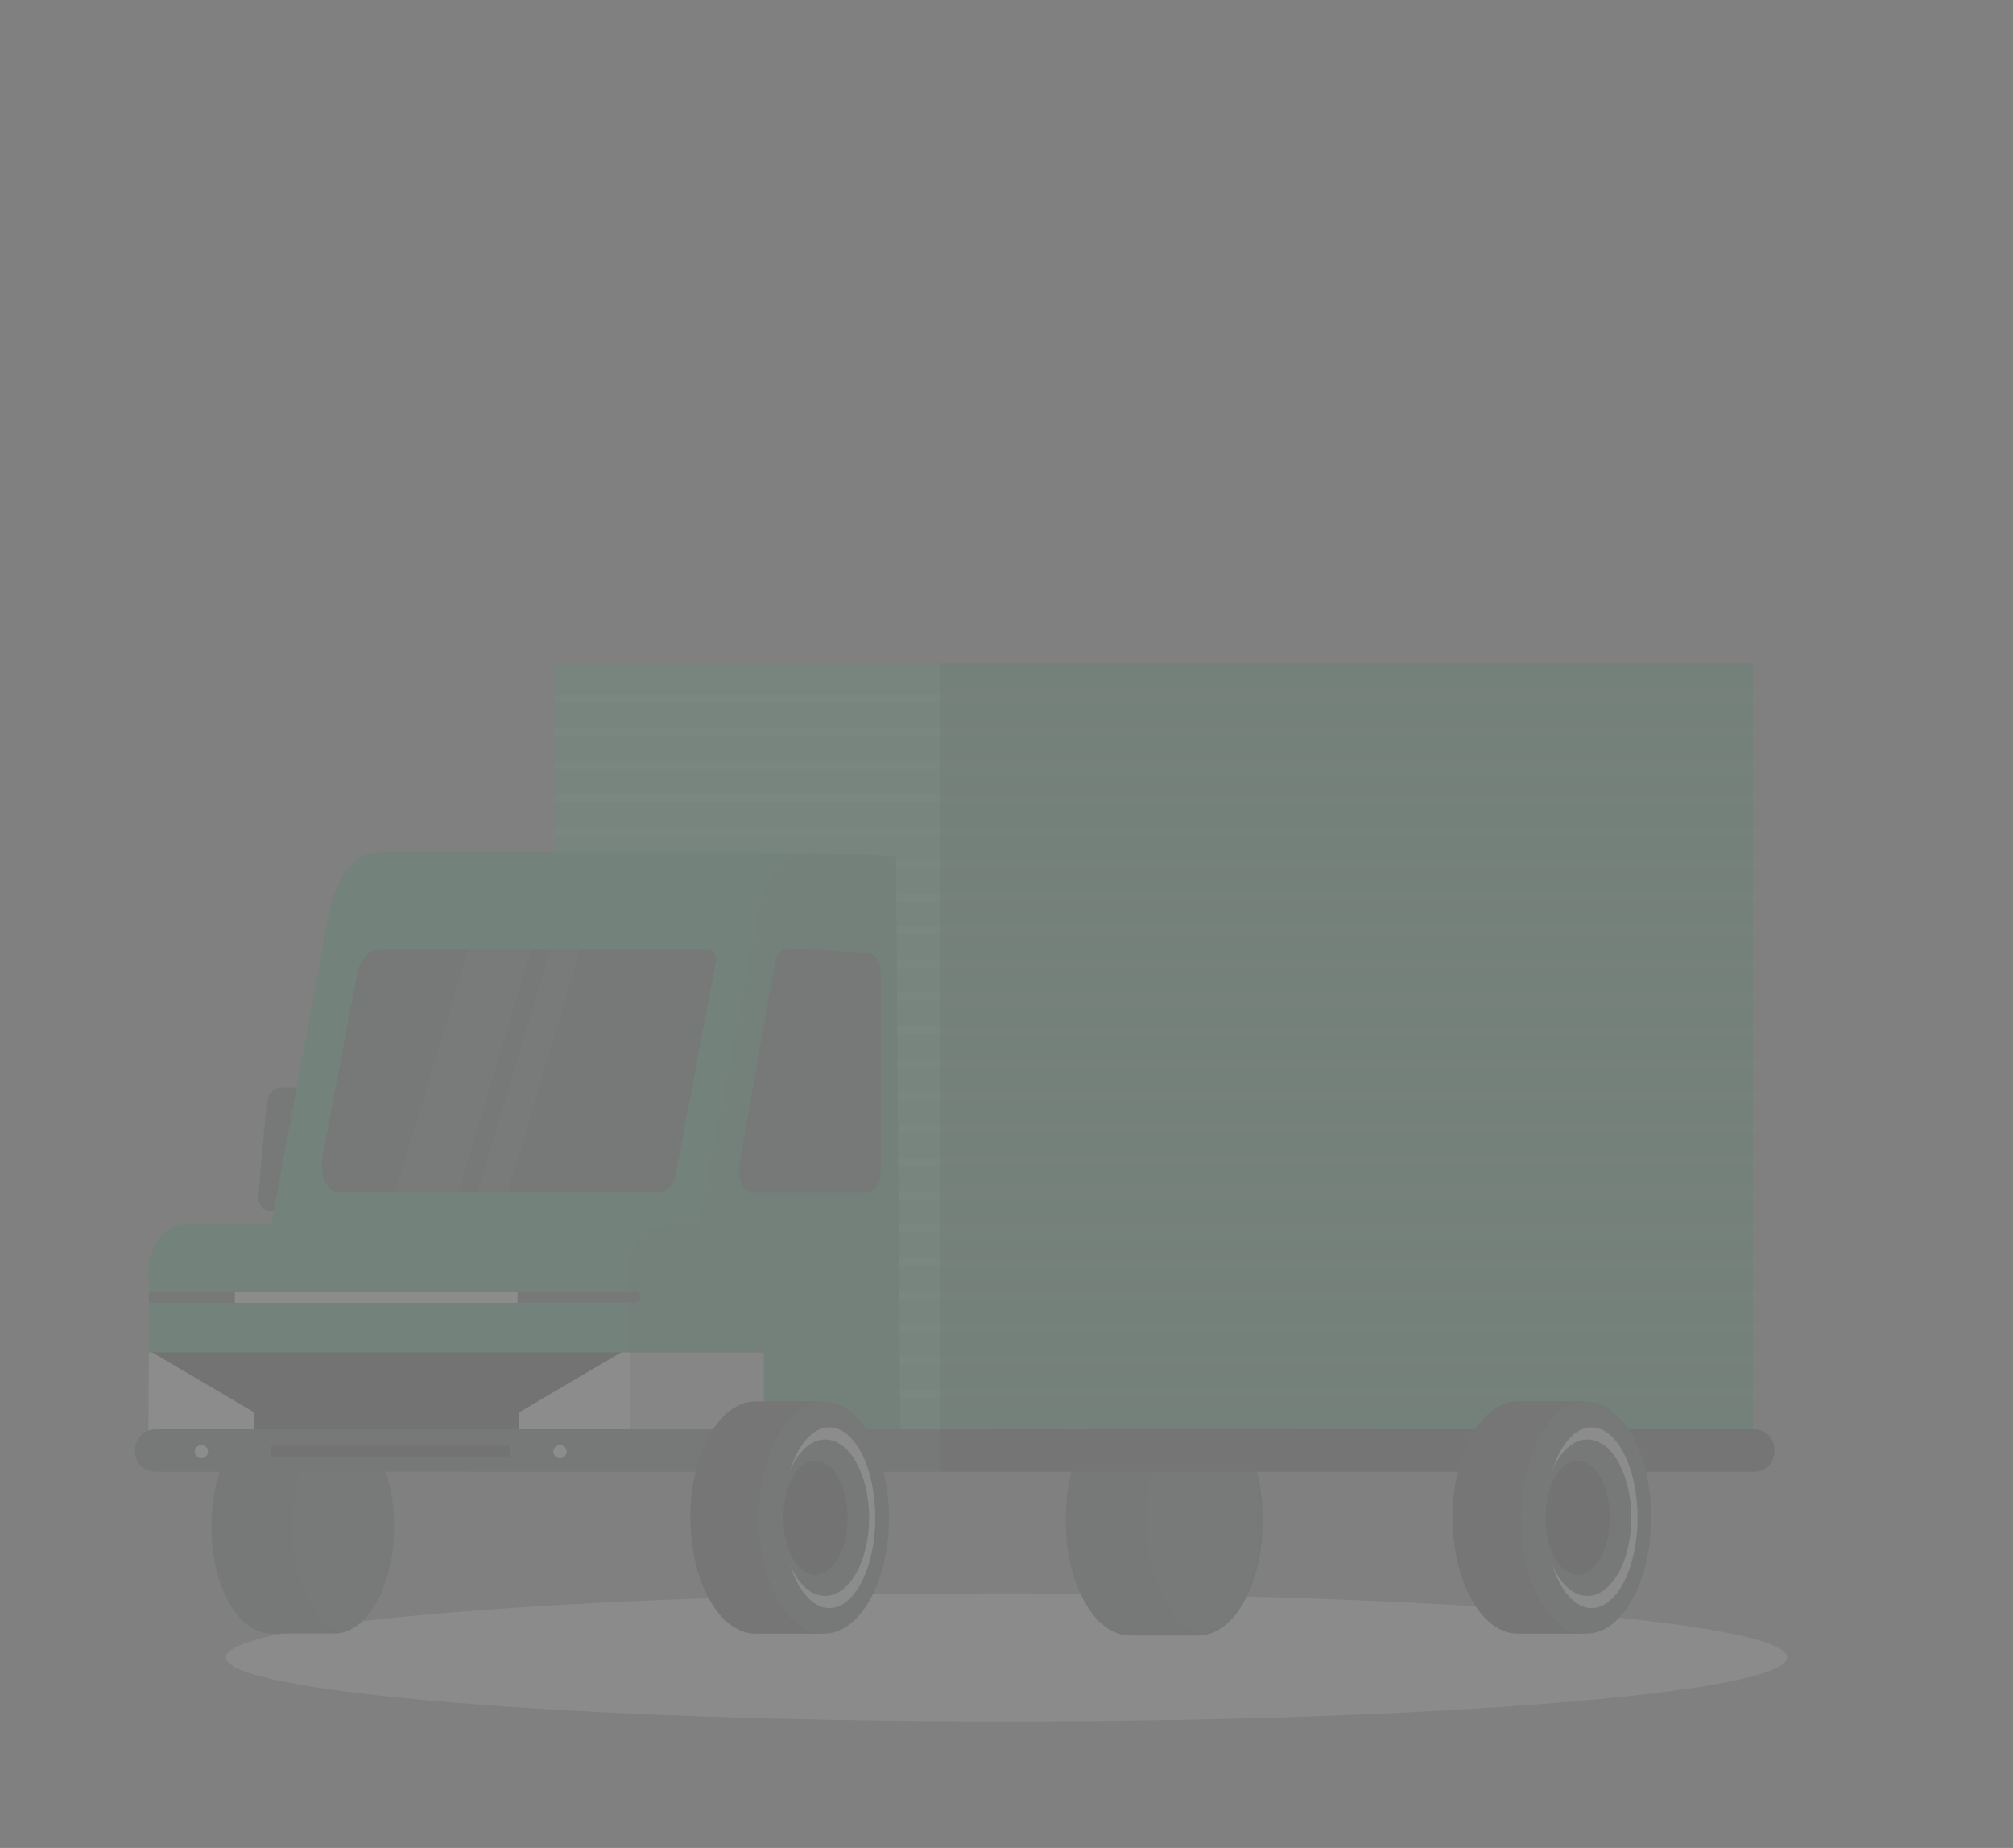 <svg width="256" height="235" viewBox="0 0 256 235" fill="none" xmlns="http://www.w3.org/2000/svg">
<rect x="0" y="0" width="256" height="235" fill="#808080" stroke="none"/>
<g opacity="0.1">
<path d="M128 218.911C182.826 218.911 227.272 215.268 227.272 210.775C227.272 206.282 182.826 202.639 128 202.639C73.174 202.639 28.729 206.282 28.729 210.775C28.729 215.268 73.174 218.911 128 218.911Z" fill="#F5F5F5"/>
<path d="M152.412 178.647H143.708C139.176 178.647 135.516 185.216 135.516 193.321C135.516 201.426 139.187 207.99 143.708 207.99H152.412C156.943 207.99 160.604 201.421 160.604 193.321C160.604 185.221 156.943 178.647 152.412 178.647Z" fill="#263238"/>
<mask id="mask0_733_551" style="mask-type:luminance" maskUnits="userSpaceOnUse" x="135" y="178" width="26" height="30">
<path d="M152.412 178.647H143.708C139.176 178.647 135.516 185.216 135.516 193.321C135.516 201.426 139.187 207.99 143.708 207.99H152.412C156.943 207.99 160.604 201.421 160.604 193.321C160.604 185.221 156.943 178.647 152.412 178.647Z" fill="white"/>
</mask>
<g mask="url(#mask0_733_551)">
<path opacity="0.05" d="M162.652 178.647H153.948C149.417 178.647 145.756 185.216 145.756 193.321C145.756 201.426 149.427 207.99 153.948 207.99H162.652C167.183 207.99 170.844 201.421 170.844 193.321C170.844 185.221 167.183 178.647 162.652 178.647Z" fill="white"/>
</g>
<path d="M222.919 181.791L70.502 181.683V84.326H222.919V181.791Z" fill="#00A651"/>
<path opacity="0.3" d="M222.919 84.326H119.618V181.786H222.919V84.326Z" fill="#263238"/>
<path opacity="0.2" d="M119.618 84.326H70.502V183.711H119.618V84.326Z" fill="white"/>
<path opacity="0.1" d="M70.87 88.853H222.919" stroke="white" stroke-width="1.024" stroke-linecap="round" stroke-linejoin="round"/>
<path opacity="0.1" d="M70.87 93.066H222.919" stroke="white" stroke-width="1.024" stroke-linecap="round" stroke-linejoin="round"/>
<path opacity="0.1" d="M70.87 97.275H222.919" stroke="white" stroke-width="1.024" stroke-linecap="round" stroke-linejoin="round"/>
<path opacity="0.1" d="M70.87 101.483H222.919" stroke="white" stroke-width="1.024" stroke-linecap="round" stroke-linejoin="round"/>
<path opacity="0.1" d="M70.87 105.697H222.919" stroke="white" stroke-width="1.024" stroke-linecap="round" stroke-linejoin="round"/>
<path opacity="0.1" d="M70.87 109.906H222.919" stroke="white" stroke-width="1.024" stroke-linecap="round" stroke-linejoin="round"/>
<path opacity="0.1" d="M70.87 114.115H222.919" stroke="white" stroke-width="1.024" stroke-linecap="round" stroke-linejoin="round"/>
<path opacity="0.1" d="M70.87 118.323H222.919" stroke="white" stroke-width="1.024" stroke-linecap="round" stroke-linejoin="round"/>
<path opacity="0.1" d="M70.87 122.537H222.919" stroke="white" stroke-width="1.024" stroke-linecap="round" stroke-linejoin="round"/>
<path opacity="0.1" d="M70.87 126.746H222.919" stroke="white" stroke-width="1.024" stroke-linecap="round" stroke-linejoin="round"/>
<path opacity="0.1" d="M70.87 130.954H222.919" stroke="white" stroke-width="1.024" stroke-linecap="round" stroke-linejoin="round"/>
<path opacity="0.1" d="M70.87 135.168H222.919" stroke="white" stroke-width="1.024" stroke-linecap="round" stroke-linejoin="round"/>
<path opacity="0.1" d="M70.87 139.377H222.919" stroke="white" stroke-width="1.024" stroke-linecap="round" stroke-linejoin="round"/>
<path opacity="0.1" d="M70.87 143.585H222.919" stroke="white" stroke-width="1.024" stroke-linecap="round" stroke-linejoin="round"/>
<path opacity="0.1" d="M70.87 147.794H222.919" stroke="white" stroke-width="1.024" stroke-linecap="round" stroke-linejoin="round"/>
<path opacity="0.1" d="M70.87 152.008H222.919" stroke="white" stroke-width="1.024" stroke-linecap="round" stroke-linejoin="round"/>
<path opacity="0.1" d="M70.87 156.216H222.919" stroke="white" stroke-width="1.024" stroke-linecap="round" stroke-linejoin="round"/>
<path opacity="0.1" d="M70.87 160.425H222.919" stroke="white" stroke-width="1.024" stroke-linecap="round" stroke-linejoin="round"/>
<path opacity="0.1" d="M70.87 164.639H222.919" stroke="white" stroke-width="1.024" stroke-linecap="round" stroke-linejoin="round"/>
<path opacity="0.1" d="M70.87 168.847H222.919" stroke="white" stroke-width="1.024" stroke-linecap="round" stroke-linejoin="round"/>
<path opacity="0.1" d="M70.87 173.056H222.919" stroke="white" stroke-width="1.024" stroke-linecap="round" stroke-linejoin="round"/>
<path opacity="0.1" d="M70.87 177.27H222.919" stroke="white" stroke-width="1.024" stroke-linecap="round" stroke-linejoin="round"/>
<path d="M42.532 180.562H34.478C30.28 180.562 26.88 186.645 26.88 194.15C26.88 201.656 30.28 207.734 34.478 207.734H42.532C46.73 207.734 50.13 201.651 50.13 194.15C50.13 186.65 46.73 180.562 42.532 180.562Z" fill="#263238"/>
<path opacity="0.05" d="M52.776 180.562H44.717C40.519 180.562 37.119 186.645 37.119 194.15C37.119 201.656 40.519 207.734 44.717 207.734H52.776C56.969 207.734 60.374 201.651 60.374 194.15C60.374 186.65 56.969 180.562 52.776 180.562Z" fill="white"/>
<path d="M38.052 154.025H34.242C33.495 154.051 32.88 153.252 32.865 152.238C32.855 152.133 32.855 152.026 32.865 151.921L33.889 140.416C34.017 139.233 34.749 138.368 35.63 138.312H39.475C40.217 138.312 40.832 139.095 40.847 140.109C40.847 140.211 40.847 140.314 40.847 140.416L39.823 151.921C39.67 153.088 38.912 153.994 38.052 154.025Z" fill="#263238"/>
<path d="M41.861 116.024L34.514 155.648L114.503 186.982L113.945 108.892L96.353 108.38H48.164C45.266 108.354 42.711 111.467 41.861 116.024Z" fill="#00A651"/>
<path d="M101.376 122.399C98.391 122.266 95.713 124.713 94.838 128.364L88.786 153.718H77.138L76.503 187.167H114.816" fill="#00A651"/>
<path d="M43.007 151.588C41.835 151.588 40.888 150.083 40.888 148.229C40.887 147.906 40.918 147.584 40.98 147.267L45.378 124.001C45.747 122.071 46.873 120.75 48.148 120.755H90.224C90.68 120.755 91.053 121.339 91.053 122.066C91.055 122.195 91.043 122.323 91.018 122.45C90.096 127.242 87.101 143.119 85.954 149.192C85.688 150.615 84.858 151.588 83.906 151.588H43.007Z" fill="#263238"/>
<path d="M81.724 161.9C81.724 162.307 81.695 162.714 81.637 163.118L81.417 164.618L81.289 165.504L80.347 171.976L78.811 182.497L78.386 185.421H18.846V182.497L18.887 171.976L18.943 165.683V163.123C18.431 159.744 20.064 156.467 22.553 155.786C22.845 155.707 23.146 155.667 23.449 155.669H77.137C79.671 155.648 81.724 158.454 81.724 161.9Z" fill="#00A651"/>
<path d="M111.989 123.904V148.844C111.989 150.354 111.216 151.583 110.258 151.588H95.707C94.75 151.588 93.977 150.359 93.977 148.844C93.976 148.597 93.997 148.35 94.038 148.106L98.523 122.609C98.738 121.385 99.455 120.561 100.254 120.607L110.32 121.16C111.251 121.216 111.989 122.43 111.989 123.904Z" fill="#263238"/>
<path opacity="0.1" d="M67.553 120.755H59.515L50.283 151.588H58.327L67.553 120.755Z" fill="white"/>
<path opacity="0.1" d="M73.809 120.755H69.969L60.743 151.588H64.578L73.809 120.755Z" fill="white"/>
<path d="M97.151 171.976V182.497H18.856L18.897 171.976H97.151Z" fill="black"/>
<path d="M86.246 171.976H79.007L65.986 179.625V182.497H97.152V171.976H86.246Z" fill="white"/>
<path d="M32.353 179.625V182.497H18.856L18.897 171.976H19.338L32.353 179.625Z" fill="white"/>
<path opacity="0.3" d="M114.539 187.167L113.945 108.892L103.193 108.38C100.51 108.247 97.412 111.365 96.629 114.98L88.836 155.648H85.8C82.39 155.648 80.055 158.131 80.061 160.768L80.107 187.177H114.539" fill="#263238"/>
<path d="M81.525 164.987C81.524 165.084 81.502 165.18 81.462 165.268C81.421 165.356 81.363 165.435 81.29 165.499C81.164 165.615 81 165.679 80.829 165.678H18.943V164.285H80.844C80.962 164.286 81.078 164.316 81.181 164.373C81.284 164.431 81.371 164.513 81.433 164.613C81.498 164.727 81.53 164.856 81.525 164.987Z" fill="white"/>
<path d="M29.859 164.291V165.683H18.923L18.928 164.291H29.859Z" fill="#263238"/>
<path d="M81.525 164.987C81.524 165.084 81.503 165.18 81.462 165.268C81.422 165.356 81.363 165.435 81.29 165.499C81.165 165.615 81 165.679 80.829 165.678H65.817V164.285H80.829C80.947 164.286 81.063 164.316 81.166 164.373C81.269 164.431 81.356 164.513 81.418 164.613C81.488 164.725 81.525 164.855 81.525 164.987Z" fill="#263238"/>
<path d="M225.653 184.32V184.596C225.653 185.275 225.384 185.927 224.904 186.407C224.424 186.887 223.772 187.156 223.093 187.156H19.727C19.048 187.156 18.397 186.887 17.917 186.407C17.437 185.927 17.167 185.275 17.167 184.596V184.32C17.167 183.641 17.437 182.99 17.917 182.51C18.397 182.03 19.048 181.76 19.727 181.76H223.093C223.772 181.76 224.424 182.03 224.904 182.51C225.384 182.99 225.653 183.641 225.653 184.32Z" fill="#263238"/>
<path d="M64.824 183.864H34.514V185.344H64.824V183.864Z" fill="black"/>
<path d="M26.449 184.602C26.449 184.769 26.4 184.932 26.307 185.07C26.215 185.209 26.083 185.318 25.929 185.382C25.775 185.446 25.605 185.463 25.442 185.431C25.278 185.398 25.127 185.318 25.009 185.201C24.891 185.083 24.81 184.933 24.777 184.77C24.744 184.606 24.759 184.436 24.823 184.282C24.886 184.127 24.993 183.995 25.131 183.902C25.27 183.808 25.433 183.758 25.599 183.757C25.711 183.756 25.821 183.778 25.924 183.82C26.027 183.862 26.121 183.924 26.2 184.002C26.279 184.081 26.342 184.174 26.385 184.277C26.427 184.38 26.449 184.49 26.449 184.602Z" fill="white"/>
<path d="M72.064 184.602C72.064 184.769 72.014 184.932 71.921 185.071C71.828 185.21 71.697 185.318 71.542 185.382C71.388 185.446 71.218 185.463 71.054 185.43C70.89 185.398 70.74 185.317 70.621 185.199C70.503 185.081 70.423 184.93 70.39 184.766C70.358 184.603 70.374 184.433 70.438 184.278C70.502 184.124 70.611 183.992 70.749 183.899C70.888 183.806 71.052 183.757 71.219 183.757C71.33 183.757 71.44 183.779 71.542 183.821C71.645 183.864 71.738 183.926 71.816 184.004C71.895 184.083 71.957 184.176 71.999 184.278C72.042 184.381 72.064 184.491 72.064 184.602Z" fill="white"/>
<path d="M96.558 192.988C96.558 184.842 100.249 178.238 104.806 178.238H96.056C91.504 178.238 87.812 184.842 87.812 192.988C87.812 201.134 91.504 207.734 96.056 207.734H104.806C100.249 207.749 96.558 201.15 96.558 192.988Z" fill="black"/>
<path opacity="0.7" d="M96.558 192.988C96.558 184.842 100.249 178.238 104.806 178.238H96.056C91.504 178.238 87.812 184.842 87.812 192.988C87.812 201.134 91.504 207.734 96.056 207.734H104.806C100.249 207.749 96.558 201.15 96.558 192.988Z" fill="#263238"/>
<path d="M104.806 207.754C109.361 207.754 113.054 201.15 113.054 193.003C113.054 184.857 109.361 178.253 104.806 178.253C100.251 178.253 96.558 184.857 96.558 193.003C96.558 201.15 100.251 207.754 104.806 207.754Z" fill="#263238"/>
<path d="M105.466 204.503C108.695 204.503 111.313 199.354 111.313 193.003C111.313 186.652 108.695 181.504 105.466 181.504C102.237 181.504 99.619 186.652 99.619 193.003C99.619 199.354 102.237 204.503 105.466 204.503Z" fill="white"/>
<path d="M104.934 202.957C108.025 202.957 110.53 198.501 110.53 193.004C110.53 187.507 108.025 183.05 104.934 183.05C101.843 183.05 99.338 187.507 99.338 193.004C99.338 198.501 101.843 202.957 104.934 202.957Z" fill="#263238"/>
<path d="M103.705 200.269C105.961 200.269 107.791 197.016 107.791 193.004C107.791 188.991 105.961 185.738 103.705 185.738C101.448 185.738 99.619 188.991 99.619 193.004C99.619 197.016 101.448 200.269 103.705 200.269Z" fill="black"/>
<path opacity="0.5" d="M225.653 184.32V184.596C225.653 185.275 225.384 185.927 224.904 186.407C224.423 186.887 223.772 187.156 223.093 187.156H119.618V181.76H223.093C223.772 181.76 224.423 182.03 224.904 182.51C225.384 182.99 225.653 183.641 225.653 184.32Z" fill="black"/>
<path d="M193.494 192.988C193.494 184.842 197.186 178.238 201.737 178.238H192.992C188.436 178.238 184.744 184.842 184.744 192.988C184.744 201.134 188.436 207.734 192.992 207.734H201.727C197.186 207.749 193.494 201.15 193.494 192.988Z" fill="black"/>
<path opacity="0.7" d="M193.494 192.988C193.494 184.842 197.186 178.238 201.737 178.238H192.992C188.436 178.238 184.744 184.842 184.744 192.988C184.744 201.134 188.436 207.734 192.992 207.734H201.727C197.186 207.749 193.494 201.15 193.494 192.988Z" fill="#263238"/>
<path d="M201.738 207.754C206.293 207.754 209.986 201.15 209.986 193.003C209.986 184.857 206.293 178.253 201.738 178.253C197.182 178.253 193.489 184.857 193.489 193.003C193.489 201.15 197.182 207.754 201.738 207.754Z" fill="#263238"/>
<path d="M202.404 204.503C205.633 204.503 208.251 199.354 208.251 193.003C208.251 186.652 205.633 181.504 202.404 181.504C199.174 181.504 196.557 186.652 196.557 193.003C196.557 199.354 199.174 204.503 202.404 204.503Z" fill="white"/>
<path d="M201.866 202.957C204.956 202.957 207.462 198.501 207.462 193.004C207.462 187.507 204.956 183.05 201.866 183.05C198.775 183.05 196.27 187.507 196.27 193.004C196.27 198.501 198.775 202.957 201.866 202.957Z" fill="#263238"/>
<path d="M200.637 200.269C202.893 200.269 204.722 197.016 204.722 193.004C204.722 188.991 202.893 185.738 200.637 185.738C198.38 185.738 196.551 188.991 196.551 193.004C196.551 197.016 198.38 200.269 200.637 200.269Z" fill="black"/>
</g>
</svg>
